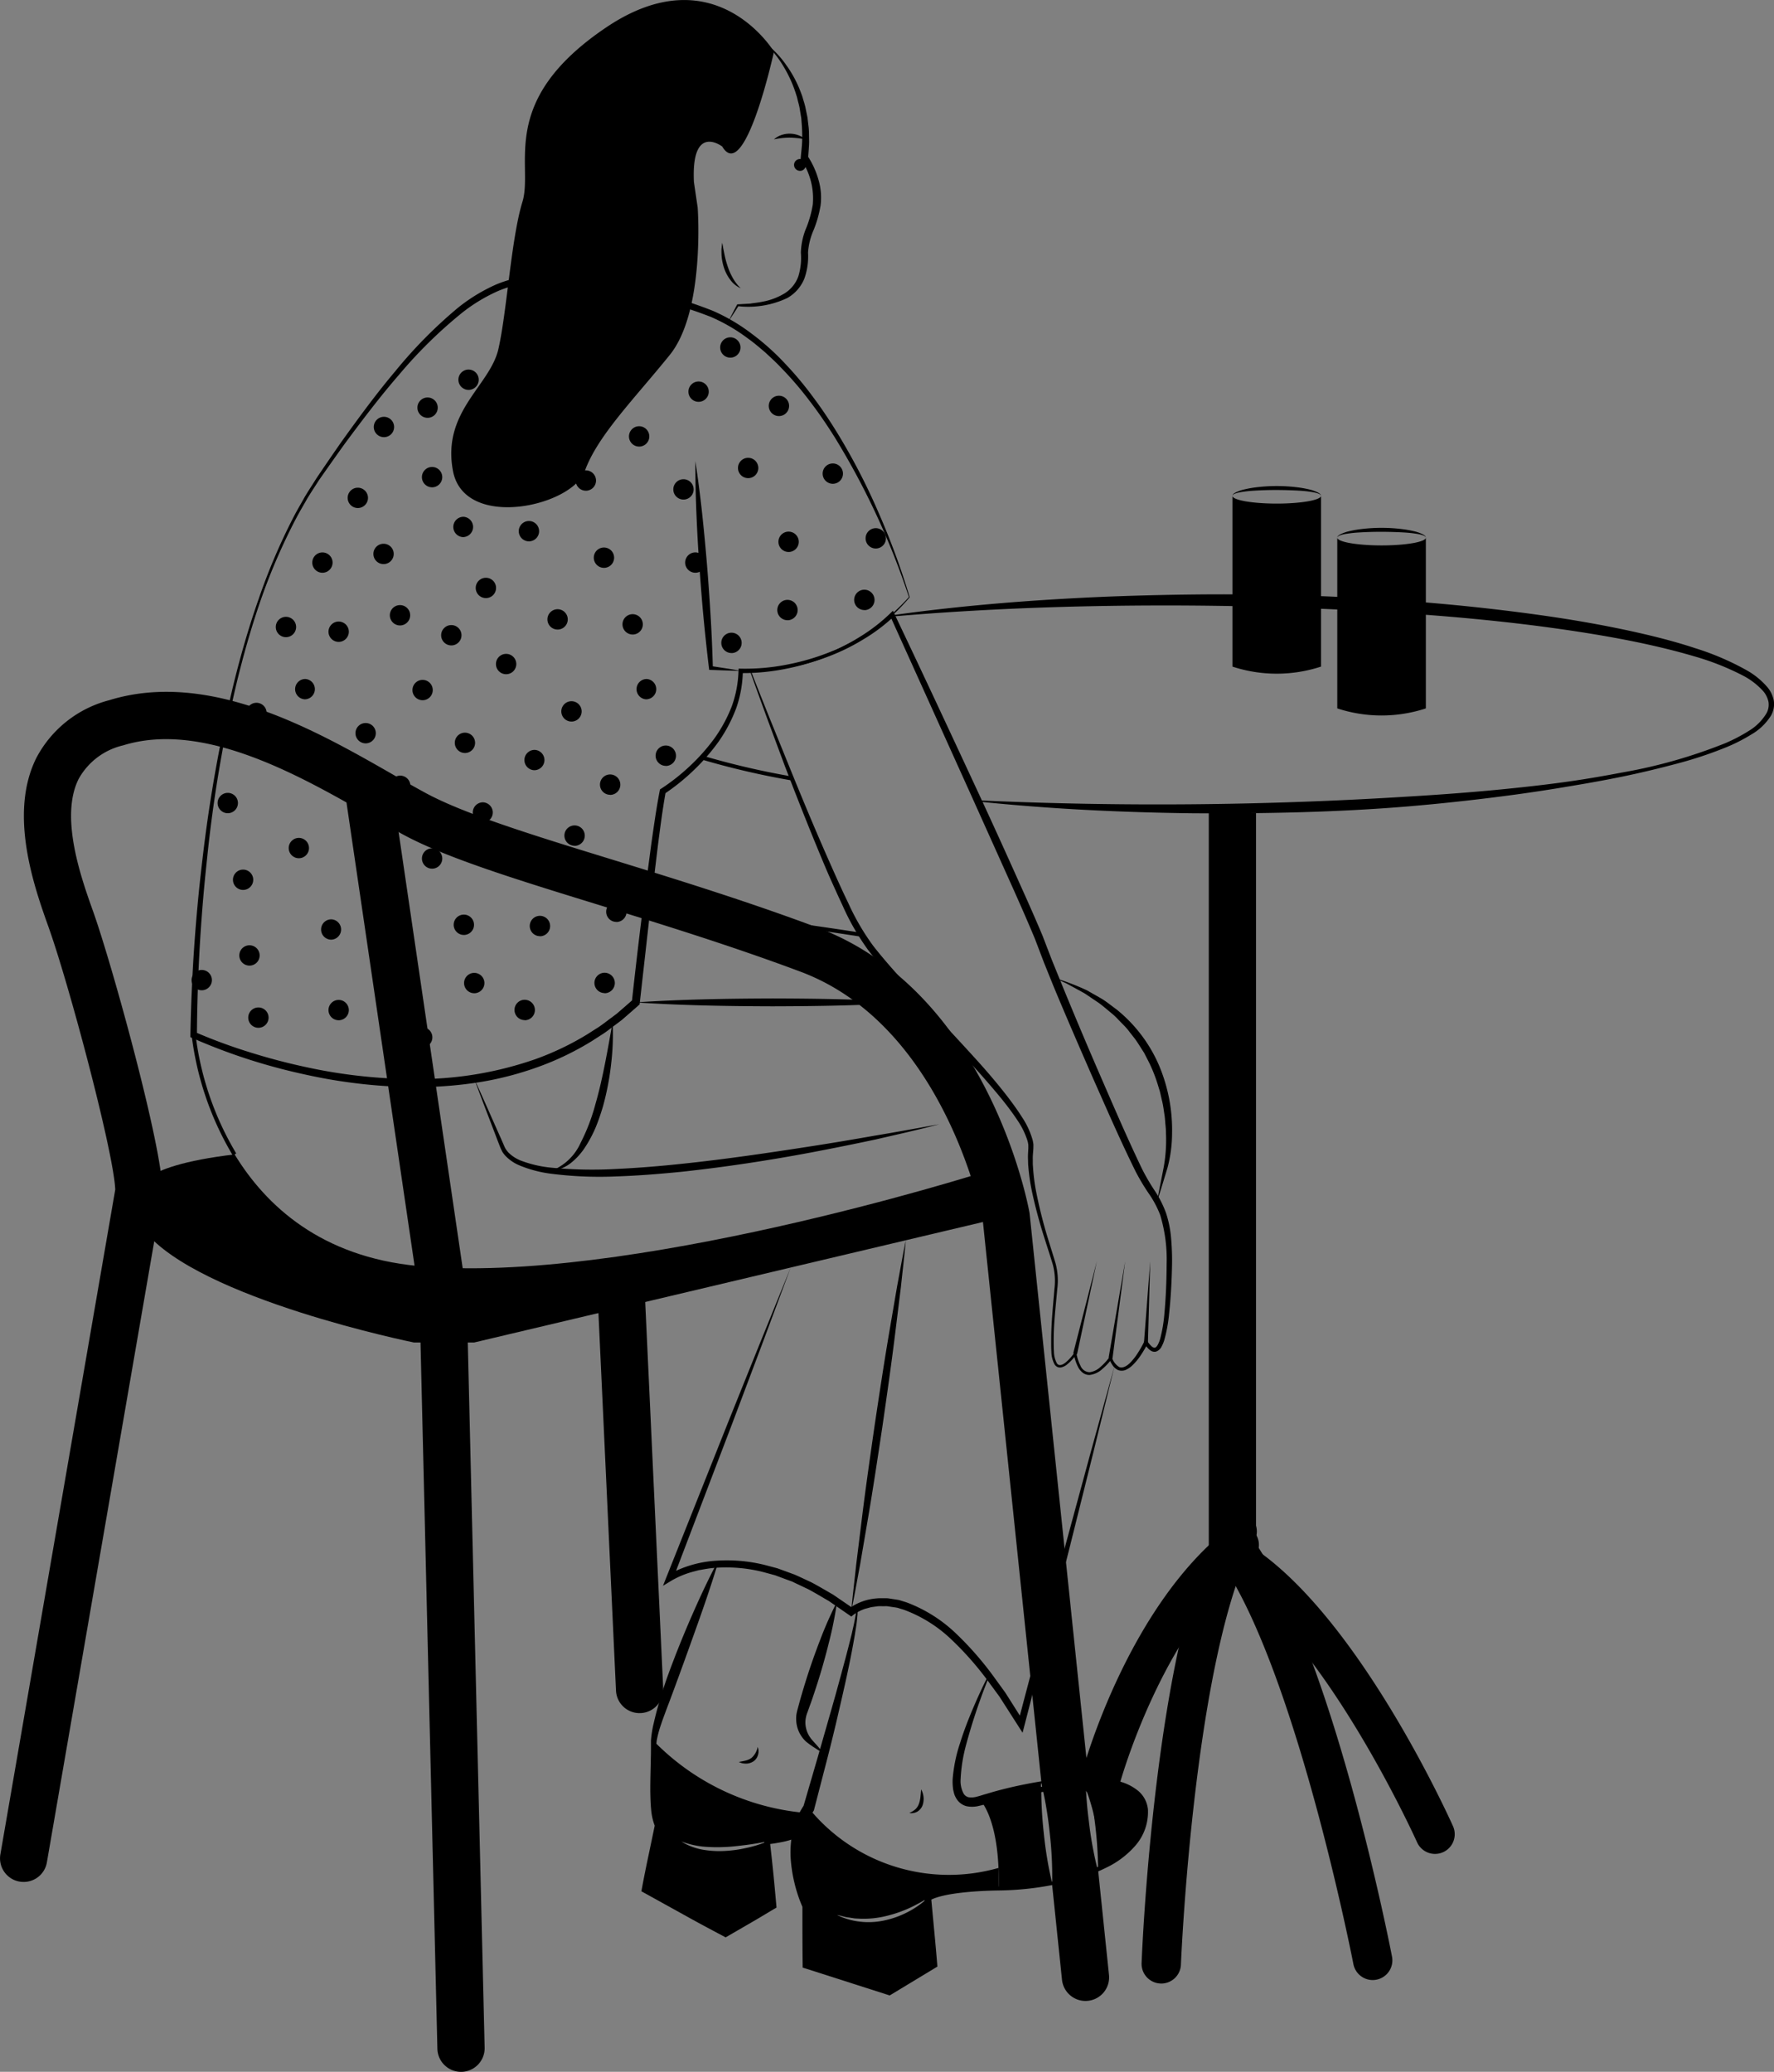 <svg xmlns="http://www.w3.org/2000/svg" width="174.516" height="203.818" viewBox="0 0 174.516 203.818">
  <rect x="0" y="0" width="174.516" height="203.818" fill="#808080" stroke="none"/>
  <g id="female-waiting-for-order-at-cafe" transform="translate(0 0)">
    <path id="Path_501" data-name="Path 501" d="M327.613,431.046l7.711,4.09,4.461-2.508-.371-6.209a11.359,11.359,0,0,1-2.071.639,12.332,12.332,0,0,1-2.156.291,9.472,9.472,0,0,1-2.184-.141,5.852,5.852,0,0,1-2.024-.789,8.978,8.978,0,0,0,2.071.493,15.186,15.186,0,0,0,2.118.052c.709-.023,1.414-.113,2.123-.2s1.414-.211,2.123-.348c0,0,2.409-.1,3.015-.568a13.1,13.1,0,0,0,1.075,6.866v5.673l7.9,2.6,4.274-2.513-.465-6.5a8.528,8.528,0,0,1-1.954,1.376,8.949,8.949,0,0,1-2.264.822,7.266,7.266,0,0,1-2.4.136,6.833,6.833,0,0,1-2.3-.662c.4.071.765.216,1.16.249l.578.089.582.028a9.276,9.276,0,0,0,2.306-.216,12.829,12.829,0,0,0,2.217-.714c.362-.155.714-.324,1.057-.512a11.16,11.16,0,0,0,1.024-.6s1.024-.93,6.969-.93l-.009-2.024a17.768,17.768,0,0,1-18.668-5.875,5.429,5.429,0,0,0-.291.465,23.689,23.689,0,0,1-14.953-7.063c-.094,2.6-.465,6.631.371,8.289Z" transform="translate(-263.949 -245.258)"/>
    <path id="Path_502" data-name="Path 502" d="M300.307,256.453a2.314,2.314,0,0,0,2.686-1.893l11.341-65.612a2.786,2.786,0,0,0,.033-.395c0-4.335-4.969-22.345-6.828-27.548-1.155-3.236-3.306-9.261-1.423-13.023a6.753,6.753,0,0,1,4.382-3.306c7.927-2.451,17.451,3.015,24.406,7.007,1.09.625,2.113,1.212,3.071,1.733,4.222,2.306,11.172,4.447,19.217,6.927,6.138,1.893,13.1,4.039,19.926,6.594,13.863,5.185,17.677,23.12,17.94,24.435l5.786,55.486v0a38.088,38.088,0,0,1,.8,4.795,37.32,37.32,0,0,1,.244,4.973,37.251,37.251,0,0,1-.822-4.912,39.266,39.266,0,0,1-.253-4.588,44.635,44.635,0,0,0-5.964,1.367s1.55,1.55,1.756,6.617c.023.62.028,1.291.009,2.024a28.041,28.041,0,0,0,5.255-.5l.986,9.482a2.328,2.328,0,0,0,2.311,2.08,2.192,2.192,0,0,0,.244-.014,2.318,2.318,0,0,0,2.066-2.55L406.4,255.265c0,.061,0,.117,0,.178a36.424,36.424,0,0,1-.9-4.9,37.285,37.285,0,0,1-.329-4.973,37.452,37.452,0,0,1,.9,4.9,39.473,39.473,0,0,1,.333,4.771c2.484-1.141,4.311-2.832,4.527-5.166.225-2.437-2.2-3.292-5.419-3.33l-5.838-55.956c-.009-.061-.014-.117-.024-.174-.164-.888-4.133-21.758-20.9-28.032-6.955-2.6-13.985-4.771-20.189-6.683-7.805-2.4-14.544-4.485-18.358-6.565-.911-.493-1.921-1.071-2.982-1.681-7.7-4.419-18.236-10.463-28.093-7.42a11.3,11.3,0,0,0-7.166,5.668c-2.771,5.537-.188,12.774,1.2,16.667,2.024,5.664,6.406,22.138,6.556,25.806l-11.3,65.4a2.321,2.321,0,0,0,1.893,2.682Zm73.167-181a10.615,10.615,0,0,1,1.981,2.427,12.617,12.617,0,0,1,1.267,2.834c.085.244.129.5.2.749a5.567,5.567,0,0,1,.16.756l.124.763.057.771a15.3,15.3,0,0,1,.025,1.544c-.021.515-.09,1.028-.132,1.541l-.011.135.073.118a6.814,6.814,0,0,1,1.122,4.368,10.755,10.755,0,0,1-.624,2.266,6.765,6.765,0,0,0-.55,2.489,6.155,6.155,0,0,1-.239,2.292,3.263,3.263,0,0,1-1.376,1.714,6.405,6.405,0,0,1-2.186.817c-.389.084-.791.12-1.188.182l-1.209.069-.059,0-.023.043c-.3.557-.587,1.12-.874,1.683.349-.527.7-1.055,1.035-1.589l-.082.046a8.978,8.978,0,0,0,4.863-.8,3.852,3.852,0,0,0,1.694-1.946,6.538,6.538,0,0,0,.349-2.517,6.569,6.569,0,0,1,.551-2.231,11.437,11.437,0,0,0,.683-2.421,6.184,6.184,0,0,0-.22-2.565,8.419,8.419,0,0,0-1.068-2.317l.062.252c.031-.538.089-1.075.1-1.613l-.015-.809a5.423,5.423,0,0,0-.056-.806l-.094-.8-.163-.793a5.992,5.992,0,0,0-.2-.782c-.082-.257-.144-.519-.247-.768a11.532,11.532,0,0,0-1.5-2.834,9.553,9.553,0,0,0-2.221-2.267Z" transform="translate(-298.381 -71.351)"/>
    <path id="Path_503" data-name="Path 503" d="M399.587,109.124a4.272,4.272,0,0,1-.752-.967,6.275,6.275,0,0,1-.5-1.1,9.767,9.767,0,0,1-.327-1.172l-.122-.607c-.039-.2-.064-.411-.115-.619-.037.209-.049.419-.074.632,0,.211,0,.425.012.638a5.03,5.03,0,0,0,.261,1.257,4.04,4.04,0,0,0,.613,1.138,2.494,2.494,0,0,0,1,.8Zm6.395-14.638a2.506,2.506,0,0,0-2.4-.427,2.014,2.014,0,0,0-.722.427,7.144,7.144,0,0,1,1.556-.176A8.692,8.692,0,0,1,405.981,94.487Zm-.54,3.09A.581.581,0,1,1,406,97a.581.581,0,0,1-.561.581Zm10.772,41.946a72.608,72.608,0,0,0-3.014-8.205,62.579,62.579,0,0,0-3.994-7.768c-.759-1.245-1.561-2.467-2.438-3.637a34.273,34.273,0,0,0-2.811-3.369,24.327,24.327,0,0,0-3.277-2.936,18.623,18.623,0,0,0-3.8-2.246,41.606,41.606,0,0,0-4.161-1.406c-1.393-.419-2.79-.829-4.2-1.212s-2.822-.739-4.266-1.015a17.706,17.706,0,0,0-2.2-.284,8.087,8.087,0,0,0-2.256.17c-.737.175-1.392.339-2.125.481a11.962,11.962,0,0,0-2.136.661,16.947,16.947,0,0,0-3.783,2.31A45.909,45.909,0,0,0,365.6,117.3c-1.88,2.23-3.6,4.581-5.295,6.944q-1.247,1.791-2.466,3.6c-.384.62-.792,1.226-1.161,1.854-.353.638-.727,1.264-1.062,1.911a59.563,59.563,0,0,0-3.427,8.027c-.968,2.745-1.775,5.544-2.472,8.368a144.193,144.193,0,0,0-3.062,17.173,170.246,170.246,0,0,0-1.2,17.417l0,.207.189.085a57.478,57.478,0,0,0,11.026,3.577,51.708,51.708,0,0,0,11.528,1.257,40.586,40.586,0,0,0,5.8-.505,32.286,32.286,0,0,0,5.643-1.474,28.44,28.44,0,0,0,5.262-2.526l1.23-.791c.4-.275.783-.581,1.175-.87l.584-.44.552-.479,1.1-.963.1-.091.017-.153,1.17-10.4.627-5.194c.225-1.727.447-3.461.754-5.16l-.137.2a20.811,20.811,0,0,0,2.9-2.337,20.2,20.2,0,0,0,2.435-2.8,14.78,14.78,0,0,0,1.736-3.293,11.605,11.605,0,0,0,.654-3.67l-.225.213a21.565,21.565,0,0,0,4.688-.47,21.871,21.871,0,0,0,4.472-1.43c.728-.292,1.408-.686,2.1-1.046a21.979,21.979,0,0,0,1.953-1.3,20.443,20.443,0,0,0,3.423-3.209Zm-.076-.016a21.1,21.1,0,0,1-3.454,3.079,21.765,21.765,0,0,1-1.961,1.242c-.7.34-1.374.715-2.1.987a23.1,23.1,0,0,1-4.434,1.329,21.226,21.226,0,0,1-4.591.408l-.216-.006-.009.219a11.16,11.16,0,0,1-.669,3.509,14.285,14.285,0,0,1-1.713,3.156,19.669,19.669,0,0,1-2.4,2.7,20.312,20.312,0,0,1-2.83,2.231l-.113.072-.024.124c-.335,1.732-.575,3.459-.823,5.19l-.69,5.194c-.448,3.464-.848,6.932-1.233,10.4L389,179.1l-1.072.934-.538.465-.569.426c-.382.28-.752.577-1.143.843l-1.2.766a27.635,27.635,0,0,1-5.121,2.445,35.286,35.286,0,0,1-11.18,1.947,50.949,50.949,0,0,1-11.361-1.18q-2.8-.6-5.541-1.463a53.377,53.377,0,0,1-5.366-1.981l.186.291a169.752,169.752,0,0,1,1-17.364,134.59,134.59,0,0,1,2.88-17.159c.683-2.82,1.475-5.615,2.429-8.355a59.3,59.3,0,0,1,3.46-7.971c.337-.641.712-1.261,1.066-1.892.371-.621.776-1.221,1.164-1.831q1.245-1.784,2.514-3.554c1.726-2.331,3.476-4.648,5.375-6.836a45.388,45.388,0,0,1,6.162-6.061,16.418,16.418,0,0,1,3.643-2.2,11.285,11.285,0,0,1,2.024-.616c.7-.13,1.451-.313,2.128-.471a10.42,10.42,0,0,1,4.19.138c1.412.261,2.818.61,4.217.978s2.793.774,4.185,1.183a41.163,41.163,0,0,1,4.1,1.356,18.018,18.018,0,0,1,3.7,2.155c.585.415,1.126.887,1.675,1.351.523.493,1.062.969,1.553,1.5a33.729,33.729,0,0,1,2.815,3.28c.882,1.143,1.694,2.342,2.464,3.567A74.8,74.8,0,0,1,416.138,139.506Z" transform="translate(-326.723 -80.771)"/>
    <path id="Path_504" data-name="Path 504" d="M342.319,112.45c0,1.706.036,3.409.106,5.109s.162,3.4.284,5.1.248,3.393.408,5.086.339,3.386.545,5.076l.021.172.152,0c.982.028,1.961.084,2.946.089-.967-.181-1.94-.312-2.909-.469l.172.176c-.05-1.7-.118-3.4-.222-5.1s-.218-3.395-.359-5.09-.3-3.389-.483-5.081S342.579,114.137,342.319,112.45Zm.231-24.938S343.3,97.673,339.81,102s-7.11,7.946-8.364,11.431-11.849,5.855-12.965,0,3.625-8.364,4.461-11.989,1.255-10.874,2.37-14.5-2.509-9.9,8.225-17.147,16.519,2.376,16.519,2.376-2.858,13.1-5.088,9.334c0,0-3.067-2.37-2.788,3.485m16.455,74.254.061-.382c-10.648-1.685-21.036-2.687-21.14-2.7l-.037.385C337.623,156.558,348,157.558,358.635,159.242ZM351.7,191.787l-3.083,7.586-3.059,7.6L339.5,222.182l-.363.912.856-.519a8.607,8.607,0,0,1,2.11-.87l.563-.148.573-.1a10.761,10.761,0,0,1,1.157-.142,14.844,14.844,0,0,1,4.641.436l1.134.308,1.1.41.552.2.533.253,1.066.505c.695.369,1.367.783,2.051,1.175l1.949,1.347.242.168.23-.184a4.35,4.35,0,0,1,1.1-.568l.62-.169.64-.089c.214-.019.433,0,.648-.006.108,0,.217-.008.325.006l.324.049c.215.035.433.059.647.1l.632.193a13.5,13.5,0,0,1,4.544,2.8,30.822,30.822,0,0,1,3.636,4.076l.813,1.107.407.554.372.579,1.484,2.319.425.665.195-.753q1.142-4.413,2.256-8.833l2.23-8.84,2.206-8.846,2.172-8.855-2.425,8.789-2.39,8.8-2.366,8.8q-1.192,4.4-2.341,8.811l.62-.088-1.489-2.355-.374-.588-.41-.565-.82-1.13a31.505,31.505,0,0,0-3.707-4.2,14.221,14.221,0,0,0-4.8-2.983l-.692-.213c-.237-.049-.48-.078-.72-.117l-.361-.055c-.121-.015-.245-.006-.367-.01-.245,0-.491-.01-.735.013a5.324,5.324,0,0,0-2.787,1.021l.472-.017-2-1.369c-.7-.4-1.4-.822-2.114-1.2l-1.1-.516L352.11,222l-.573-.21-1.146-.418-1.181-.315a15.538,15.538,0,0,0-4.863-.43,10.977,10.977,0,0,0-4.721,1.4l.493.392,5.835-15.3,2.887-7.662Zm36.055-6.548c.36-1.075.671-2.163,1.009-3.246a13.436,13.436,0,0,0,.454-3.41,16.286,16.286,0,0,0-1.31-6.748,14.328,14.328,0,0,0-4.177-5.462c-.468-.336-.912-.705-1.4-1.011l-1.492-.851a24.636,24.636,0,0,0-3.183-1.221l.768.362.385.174.371.2c.493.273.99.535,1.474.813l1.389.937c.447.331.861.7,1.292,1.052a5.657,5.657,0,0,1,.6.577l.581.591a5.721,5.721,0,0,1,.534.632l.512.65c.323.445.6.923.906,1.381.244.494.515.975.732,1.48a15.318,15.318,0,0,1,.582,1.547l.242.792.184.808c.143.535.2,1.088.287,1.635.033.275.046.552.074.828a7.777,7.777,0,0,1,.048.831,14.959,14.959,0,0,1-.22,3.321C388.187,183.017,387.949,184.121,387.758,185.239Zm-90.873-4.387h.109l0-.194.164-.1a29.769,29.769,0,0,1-4-11.664l-.386.031a30.191,30.191,0,0,0,4.051,11.834Zm69.411-3.16c-2.109.378-4.213.77-6.325,1.119-2.107.372-4.217.728-6.331,1.055-4.227.655-8.458,1.279-12.7,1.719-2.122.227-4.249.4-6.377.5a42.065,42.065,0,0,1-6.36-.121,11.533,11.533,0,0,1-3.046-.7,3.64,3.64,0,0,1-1.25-.822c-.074-.095-.153-.189-.219-.289s-.117-.2-.169-.329l-.32-.737c-.876-1.955-1.727-3.92-2.624-5.865.735,2.013,1.517,4.006,2.273,6.01l.292.748c.043.122.124.262.186.391s.166.241.254.358a4.086,4.086,0,0,0,1.379.981,12.033,12.033,0,0,0,3.166.845,37.875,37.875,0,0,0,6.465.263c2.151-.072,4.294-.245,6.43-.46,4.269-.462,8.512-1.108,12.725-1.9q3.159-.6,6.3-1.269C362.134,178.706,364.225,178.241,366.3,177.692ZM336.464,165.7c4.484.3,8.968.374,13.453.387,4.484-.011,8.968-.081,13.452-.387-4.484-.306-8.968-.376-13.452-.387C345.433,165.329,340.949,165.4,336.464,165.7Z" transform="translate(-273.917 -67.089)"/>
    <path id="Path_505" data-name="Path 505" d="M327.108,330.23c.31-1.51.571-3.027.858-4.54l.778-4.552c.518-3.035.975-6.078,1.433-9.122.439-3.046.877-6.093,1.255-9.148l.565-4.583c.16-1.532.347-3.06.484-4.6-.311,1.51-.572,3.027-.859,4.54l-.778,4.552c-.517,3.035-.975,6.079-1.431,9.122-.438,3.047-.876,6.093-1.253,9.148l-.565,4.583C327.433,327.167,327.246,328.695,327.108,330.23Zm-23.47-58.013c-.243,1.375-.482,2.738-.751,4.092s-.568,2.7-.948,4.01a19.1,19.1,0,0,1-1.458,3.8,5.224,5.224,0,0,1-2.858,2.726,3.607,3.607,0,0,0,1.954-.8A6.529,6.529,0,0,0,301,284.426a12.333,12.333,0,0,0,.99-1.891c.268-.657.492-1.327.694-2a26.519,26.519,0,0,0,.8-4.13A24.738,24.738,0,0,0,303.639,272.217ZM340.6,336.5c-.551,1.059-1.046,2.145-1.513,3.245s-.9,2.217-1.258,3.366a14.879,14.879,0,0,0-.74,3.577,5.644,5.644,0,0,0,.04.967c.022.165.073.335.111.5a2.416,2.416,0,0,0,.243.5,1.646,1.646,0,0,0,.953.7,2.762,2.762,0,0,0,1.076.01l.485-.111.424-.12.852-.227c.569-.149,1.145-.274,1.718-.405,1.15-.25,2.309-.465,3.472-.619a31.44,31.44,0,0,1,3.491-.293,12.573,12.573,0,0,1,3.4.308,3.991,3.991,0,0,1,1.439.658,1.889,1.889,0,0,1,.72,1.242,3.791,3.791,0,0,1-.167,1.591,4.857,4.857,0,0,1-.766,1.475,8.219,8.219,0,0,1-2.646,2.181,15.879,15.879,0,0,1-3.268,1.306,25.237,25.237,0,0,1-7.008.911c-1.193,0-2.39,0-3.589.082-.6.047-1.2.1-1.8.206-.3.054-.6.112-.9.2q-.226.061-.454.144c-.077.032-.152.058-.231.1a1.334,1.334,0,0,0-.12.062.877.877,0,0,0-.148.1l-.117.1.009.176c.11,2.172.2,4.344.335,6.515l.228-.433-4.309,2.452.434-.046-7.878-2.668.412.57c.022-1.89.019-3.779.021-5.669V359l-.06-.135a14.746,14.746,0,0,1-.764-2.24,13.028,13.028,0,0,1-.382-2.342,9.232,9.232,0,0,1,.167-2.316,6.778,6.778,0,0,1,.867-2.1l.059-.1.017-.066,1.273-4.913q.634-2.456,1.2-4.931c.381-1.648.76-3.3,1.092-4.959q.25-1.245.463-2.5c.06-.421.141-.836.183-1.26l.064-.635c.01-.215,0-.433,0-.647l-.116.01c-.019.208-.029.413-.055.619l-.115.62c-.076.412-.18.823-.268,1.233q-.3,1.229-.626,2.451c-.436,1.63-.876,3.26-1.341,4.883l-1.393,4.87-1.416,4.862.076-.162a7.768,7.768,0,0,0-1.1,2.456,10.4,10.4,0,0,0-.23,2.64,14.244,14.244,0,0,0,.383,2.579,14.045,14.045,0,0,0,.839,2.475l-.06-.266c0,1.89,0,3.779.021,5.669l.005.439.407.13,7.921,2.536.234.075.2-.121,4.241-2.567.251-.152-.023-.281c-.179-2.167-.394-4.331-.594-6.5l-.108.271a1.25,1.25,0,0,1,.114-.068c.052-.03.117-.056.176-.084.125-.052.256-.1.391-.142.269-.087.551-.154.834-.216.569-.121,1.152-.2,1.737-.266,1.172-.125,2.356-.184,3.543-.2a29.6,29.6,0,0,0,7.107-.961,18.057,18.057,0,0,0,3.381-1.258,8.846,8.846,0,0,0,2.924-2.2,5.048,5.048,0,0,0,1.23-3.553,2.738,2.738,0,0,0-.943-1.813,4.826,4.826,0,0,0-1.74-.908,9.806,9.806,0,0,0-1.842-.345,14.407,14.407,0,0,0-1.837-.075,27.112,27.112,0,0,0-3.619.3c-1.194.173-2.375.407-3.547.676q-.878.206-1.747.453l-.866.254-.431.134-.383.1a2.5,2.5,0,0,1-.365.046,2.211,2.211,0,0,1-.329-.022.8.8,0,0,1-.462-.32,2.613,2.613,0,0,1-.316-1.47,15.648,15.648,0,0,1,.554-3.427,57.375,57.375,0,0,1,2.278-6.733Z" transform="translate(-243.372 -171.672)"/>
    <path id="Path_506" data-name="Path 506" d="M324.612,407.024c-.016.259-.041.505-.066.742a2.9,2.9,0,0,1-.146.67,1.385,1.385,0,0,1-.342.537,2.23,2.23,0,0,1-.608.374,1.156,1.156,0,0,0,.785-.129,1.248,1.248,0,0,0,.529-.65A1.92,1.92,0,0,0,324.612,407.024Zm17.865,7.74a19.792,19.792,0,0,0-1.518-8.462l-.349.167a19.385,19.385,0,0,1,1.48,8.28Zm-26.136-26.194a36.541,36.541,0,0,0-1.663,3.756q-.738,1.908-1.356,3.854c-.2.649-.4,1.3-.587,1.956l-.269.986a4.087,4.087,0,0,0-.124.563,3.191,3.191,0,0,0-.015.6,3.019,3.019,0,0,0,.971,2.046,8.655,8.655,0,0,0,.861.615c.287.188.576.374.875.549-.214-.272-.438-.533-.664-.792s-.482-.512-.65-.756a2.571,2.571,0,0,1-.486-1.671,2.922,2.922,0,0,1,.2-.843l.347-.961c.227-.642.438-1.289.646-1.937q.618-1.946,1.109-3.932A36.553,36.553,0,0,0,316.341,388.571Zm-7.807,14.271a1.867,1.867,0,0,1-.62,1.1,1.781,1.781,0,0,1-.557.251c-.212.053-.438.091-.682.14a3.4,3.4,0,0,0,.348.124,2.275,2.275,0,0,0,.373.036,1.357,1.357,0,0,0,.746-.239,1.159,1.159,0,0,0,.437-.663,1.237,1.237,0,0,0-.046-.744Z" transform="translate(-233.998 -230.994)"/>
    <path id="Path_507" data-name="Path 507" d="M300.171,283.426c-1.05,1.992-1.971,4.038-2.857,6.1-.435,1.035-.863,2.072-1.265,3.121s-.8,2.1-1.142,3.173-.654,2.157-.906,3.266a10.749,10.749,0,0,0-.276,1.726c0,.564.005,1.12-.012,1.681-.017,1.122-.06,2.244-.052,3.372.012.564.024,1.13.08,1.7a5.811,5.811,0,0,0,.391,1.714l-.025-.164c-.414,2.058-.877,4.108-1.258,6.172l-.065.35.328.181,3.82,2.113c1.27.71,2.554,1.4,3.84,2.077l.3.162.292-.169,2.214-1.283c.74-.425,1.468-.871,2.2-1.305l.3-.176-.028-.318c-.183-2.065-.384-4.129-.628-6.191l-.262.29c.527-.054,1.04-.14,1.555-.245.257-.055.512-.118.765-.2a2.242,2.242,0,0,0,.721-.357l-.071-.092a2.156,2.156,0,0,1-.708.213c-.249.042-.5.069-.756.089-.507.037-1.023.045-1.527.04l-.263,0v.293c0,2.076.051,4.149.115,6.221l.27-.495c-.753.4-1.512.792-2.259,1.2l-2.247,1.226.6-.007c-1.285-.682-2.573-1.359-3.874-2.012l-3.893-1.976.263.531c.3-2.077.518-4.167.786-6.25l.012-.094-.037-.071a4.828,4.828,0,0,1-.454-1.524,14.061,14.061,0,0,1-.133-1.653,31.34,31.34,0,0,1,.115-3.345c.041-.557.091-1.121.148-1.675a10.394,10.394,0,0,1,.412-1.559c.351-1.049.769-2.084,1.151-3.131.778-2.09,1.533-4.194,2.286-6.3s1.486-4.225,2.141-6.377Zm3.306-87.875a6.369,6.369,0,0,0,.2.619l.209.584.42,1.167.848,2.33,1.729,4.649c1.186,3.087,2.4,6.165,3.675,9.218.317.764.642,1.526.983,2.281s.682,1.51,1.034,2.261a23.942,23.942,0,0,0,2.492,4.348c1.01,1.335,2.117,2.571,3.226,3.8s2.249,2.43,3.387,3.628c2.27,2.4,4.545,4.8,6.619,7.343.51.642,1.007,1.293,1.453,1.974a7.419,7.419,0,0,1,1.039,2.139l.054.277c.008.091,0,.179.006.269,0,.181-.021.416-.03.621a5.564,5.564,0,0,0,0,.634c.006.211,0,.422.028.63a19.8,19.8,0,0,0,.358,2.479,48.052,48.052,0,0,0,1.3,4.8c.246.79.51,1.575.745,2.361a6.246,6.246,0,0,1,.166,2.408c-.133,1.64-.315,3.294-.319,4.954,0,.415-.008.828.02,1.249a2.664,2.664,0,0,0,.325,1.25.691.691,0,0,0,.284.242.638.638,0,0,0,.379.029,1.487,1.487,0,0,0,.594-.318,4.95,4.95,0,0,0,.858-.941l-.237-.048a4.7,4.7,0,0,0,.424,1.279,1.712,1.712,0,0,0,.445.549,1.061,1.061,0,0,0,.7.225,2.212,2.212,0,0,0,1.246-.592,6.263,6.263,0,0,0,.921-.981l-.261-.032a3.26,3.26,0,0,0,.318.619,1.306,1.306,0,0,0,.551.5.992.992,0,0,0,.77-.015,2.125,2.125,0,0,0,.6-.394,5.771,5.771,0,0,0,.877-1.047,10.825,10.825,0,0,0,.683-1.167l-.334.022a3.02,3.02,0,0,0,.414.523,1.2,1.2,0,0,0,.3.219.648.648,0,0,0,.438.049.981.981,0,0,0,.559-.523,3.351,3.351,0,0,0,.251-.613,14.328,14.328,0,0,0,.463-2.486c.18-1.664.27-3.322.3-4.994a24.863,24.863,0,0,0-.092-2.517,10.714,10.714,0,0,0-.5-2.5,10.455,10.455,0,0,0-1.163-2.275,20.289,20.289,0,0,1-1.227-2.126c-1.424-2.972-2.739-6.032-4.06-9.071s-2.609-6.1-3.865-9.17l-.935-2.3-.894-2.329c-.645-1.542-1.317-3.06-2-4.576-1.359-3.031-2.726-6.058-4.122-9.07-2.8-6.021-5.6-12.044-8.458-18.036l-.143-.3-.237.236a17.222,17.222,0,0,1-2.979,2.313,21.528,21.528,0,0,1-3.381,1.732,20.711,20.711,0,0,1-3.64,1.118c-.619.153-1.252.226-1.883.32S304.107,195.489,303.477,195.551Zm.064.044c.644-.031,1.252-.014,1.887-.087s1.277-.131,1.9-.267a20.944,20.944,0,0,0,3.712-1.024,20.248,20.248,0,0,0,3.477-1.677,17.58,17.58,0,0,0,3.111-2.323l-.38-.063,8.2,18.153,4.08,9.081c.673,1.515,1.341,3.036,1.973,4.558l.884,2.322.934,2.315c1.276,3.07,2.6,6.116,3.932,9.159,1.35,3.038,2.666,6.078,4.148,9.076a20.966,20.966,0,0,0,1.292,2.166,9.839,9.839,0,0,1,1.132,2.129,15.093,15.093,0,0,1,.632,4.816c-.007,1.646-.073,3.309-.226,4.948a13.977,13.977,0,0,1-.41,2.41,2.956,2.956,0,0,1-.21.541c-.083.162-.2.309-.3.33s-.234-.035-.367-.164a2.654,2.654,0,0,1-.363-.446l-.188-.278-.145.3a10.482,10.482,0,0,1-.639,1.131,5.44,5.44,0,0,1-.8,1c-.3.281-.686.5-1.014.366a1.7,1.7,0,0,1-.715-.932l-.1-.245-.157.214a5.563,5.563,0,0,1-.861.937,1.955,1.955,0,0,1-1.074.533,1,1,0,0,1-.9-.626,4.45,4.45,0,0,1-.4-1.2l-.064-.291-.174.243a4.706,4.706,0,0,1-.8.891c-.294.254-.7.427-.893.1a2.483,2.483,0,0,1-.286-1.124c-.029-.4-.025-.818-.026-1.229.005-1.649.207-3.284.351-4.936a6.525,6.525,0,0,0-.157-2.507c-.233-.8-.489-1.583-.728-2.373a45.6,45.6,0,0,1-1.206-4.787,19.359,19.359,0,0,1-.3-2.431c-.02-.2-.014-.405-.015-.608a5.2,5.2,0,0,1,.016-.6c.014-.207.036-.384.042-.616,0-.116.008-.236,0-.35l-.057-.332a7.861,7.861,0,0,0-1.066-2.323c-.447-.711-.942-1.384-1.447-2.046-1.018-1.318-2.1-2.574-3.216-3.8s-2.239-2.439-3.369-3.646c-2.237-2.428-4.582-4.773-6.6-7.352a23.343,23.343,0,0,1-2.458-4.221c-.718-1.481-1.386-2.99-2.053-4.5-1.33-3.021-2.6-6.074-3.836-9.136l-1.864-4.593-.918-2.3L304,196.713l-.227-.577a4.747,4.747,0,0,0-.23-.542Z" transform="translate(-229.688 -129.58)"/>
    <path id="Path_508" data-name="Path 508" d="M310.217,320.229l-2.326,9.064.377.089Z" transform="translate(-202.316 -196.151)"/>
    <path id="Path_509" data-name="Path 509" d="M303.835,320.229l-1.632,9.5.383.058Z" transform="translate(-193.146 -196.151)"/>
    <path id="Path_510" data-name="Path 510" d="M297.79,320.229l-.612,7.983.387.02Z" transform="translate(-184.638 -196.151)"/>
    <path id="Path_511" data-name="Path 511" d="M442.059,350.148h.056a2.324,2.324,0,0,0,2.267-2.378l-1.766-73.885a2.336,2.336,0,0,0-.024-.283L435.377,224.5a2.323,2.323,0,1,0-4.6.676l7.195,48.965,1.762,73.743A2.324,2.324,0,0,0,442.059,350.148Z" transform="translate(-396.706 -146.33)"/>
    <path id="Path_512" data-name="Path 512" d="M327.975,302.42l.558,3.9c5.39,6.691,26.487,10.966,26.487,10.966h5.944l51.409-12.174-1.595-4.493s-35.033,11.091-55.386,9.14c-9.48-.91-14.909-5.9-18-10.974h0C327.289,299.984,327.975,302.42,327.975,302.42Z" transform="translate(-314.311 -185.219)"/>
    <path id="Path_513" data-name="Path 513" d="M176.111,289.631l.11,0a2.324,2.324,0,0,0,2.213-2.429l-1.806-38.843a2.324,2.324,0,1,0-4.642.216l1.806,38.843a2.324,2.324,0,0,0,2.319,2.216ZM209.4,199.952c7.035.735,14.111,1.076,21.188,1.158,7.076.04,14.162-.093,21.221-.684q5.292-.452,10.556-1.169,2.631-.36,5.248-.807c1.746-.288,3.489-.6,5.223-.957s3.456-.772,5.169-1.225a39.494,39.494,0,0,0,5.054-1.672,16.743,16.743,0,0,0,2.39-1.219,5.526,5.526,0,0,0,1.979-1.9,2.288,2.288,0,0,0,.262-1.439,2.9,2.9,0,0,0-.612-1.313,7.625,7.625,0,0,0-2.135-1.728,26.334,26.334,0,0,0-4.933-2.111c-1.692-.561-3.413-1.018-5.143-1.42-3.461-.8-6.96-1.412-10.472-1.894-7.024-.972-14.094-1.543-21.171-1.818s-14.163-.225-21.236.05c-7.072.3-14.135.85-21.142,1.84h-.007v.116h.024c7.038-.608,14.1-.934,21.152-1.047s14.114-.019,21.16.28,14.086.777,21.076,1.663c3.492.452,6.976.985,10.415,1.711,1.718.369,3.426.781,5.106,1.276a25.671,25.671,0,0,1,4.856,1.907,7.069,7.069,0,0,1,2.007,1.531,2.359,2.359,0,0,1,.528,1.046,1.768,1.768,0,0,1-.18,1.124,5.067,5.067,0,0,1-1.768,1.764,16.337,16.337,0,0,1-2.316,1.208,50.554,50.554,0,0,1-10.142,2.878c-1.732.331-3.471.631-5.217.88s-3.5.453-5.253.637c-3.509.37-7.027.638-10.548.847a392.927,392.927,0,0,1-42.33.375Zm-18.339-2.075.069-.381a78.2,78.2,0,0,1-8.8-2.047l-.113.371a78.557,78.557,0,0,0,8.843,2.057Zm62.4-23.885c-.027-.2-.249-.3-.411-.377a4.326,4.326,0,0,0-.543-.2,10.653,10.653,0,0,0-1.124-.227,16.457,16.457,0,0,0-4.557,0,10.735,10.735,0,0,0-1.124.227,4.32,4.32,0,0,0-.543.2c-.162.08-.385.173-.411.378.066-.183.28-.224.447-.282a4.2,4.2,0,0,1,.547-.108,11.152,11.152,0,0,1,1.115-.116q1.121-.07,2.247-.067t2.247.067c.374.023.747.057,1.115.117a4.193,4.193,0,0,1,.547.108C253.18,173.768,253.394,173.809,253.461,173.992Z" transform="translate(-113.194 -121.103)"/>
    <path id="Path_514" data-name="Path 514" d="M252.175,169.715v16.8a13.962,13.962,0,0,0,8.713,0v-16.8c0,.422-1.952.767-4.356.767S252.175,170.137,252.175,169.715Zm-1.6-4.112c-.027-.2-.249-.3-.411-.377a4.326,4.326,0,0,0-.543-.2,10.652,10.652,0,0,0-1.124-.227,16.461,16.461,0,0,0-4.557,0,10.729,10.729,0,0,0-1.124.227,4.325,4.325,0,0,0-.543.2c-.162.08-.385.173-.411.378.066-.183.28-.224.447-.282a4.193,4.193,0,0,1,.547-.108,11.14,11.14,0,0,1,1.115-.116q1.121-.07,2.247-.067t2.247.067c.374.023.747.057,1.116.117a4.2,4.2,0,0,1,.547.108C250.292,165.378,250.505,165.419,250.572,165.6Zm-8.713,0v16.8a13.961,13.961,0,0,0,8.713,0V165.6c0,.422-1.952.767-4.356.767S241.859,166.024,241.859,165.6Z" transform="translate(-120.621 -116.826)"/>
    <rect id="Rectangle_174" data-name="Rectangle 174" width="4.647" height="74.711" transform="translate(118.914 79.983)"/>
    <path id="Path_515" data-name="Path 515" d="M257.934,406.871a1.937,1.937,0,0,0,1.767-2.727c-.4-.889-9.862-21.837-20.739-28.073a1.936,1.936,0,1,0-1.926,3.36c9.784,5.609,19.038,26.089,19.131,26.3A1.937,1.937,0,0,0,257.934,406.871Z" transform="translate(-116.762 -224.491)"/>
    <path id="Path_516" data-name="Path 516" d="M264.31,417.891a1.962,1.962,0,0,0,.37-.036,1.936,1.936,0,0,0,1.533-2.269c-.243-1.254-6.032-30.832-14.15-41.716a1.936,1.936,0,0,0-3.1,2.315c7.593,10.181,13.394,39.838,13.452,40.136A1.937,1.937,0,0,0,264.31,417.891Z" transform="translate(-129.275 -223.102)"/>
    <path id="Path_517" data-name="Path 517" d="M277.3,400.021a1.937,1.937,0,0,0,1.868-1.431h0c.04-.149,4.132-14.935,12.943-21.945a1.936,1.936,0,1,0-2.41-3.031c-9.817,7.809-14.093,23.308-14.27,23.964a1.938,1.938,0,0,0,1.871,2.442Z" transform="translate(-168.998 -223.154)"/>
    <path id="Path_518" data-name="Path 518" d="M371.133,296.739a1.936,1.936,0,0,0,1.933-1.86c.012-.3,1.275-30.5,7.243-41.706a1.936,1.936,0,1,0-3.418-1.821c-6.383,11.984-7.644,42.1-7.694,43.373a1.935,1.935,0,0,0,1.858,2.011ZM285.024,164.289a1,1,0,0,1,0-2A1,1,0,0,1,285.024,164.289Zm-2.9,8.455a1,1,0,0,1,0-2A1,1,0,0,1,282.122,172.744Zm-2.822,8.863a1,1,0,0,1,0-2A1,1,0,0,1,279.3,181.607Zm12.793-30.022a1,1,0,0,1,0-2A1,1,0,0,1,292.093,151.585Zm2.532,5.515a1,1,0,0,1,0-2A1,1,0,0,1,294.625,157.1Zm1.618,6.035a1,1,0,0,1,0-2A1,1,0,0,1,296.243,163.135Zm-6.035,1.618a1,1,0,0,1,0-2A1,1,0,0,1,290.208,164.753Zm2.654,9.982a1,1,0,0,1,0-2A1,1,0,0,1,292.862,174.736Zm-5.237,2.223a1,1,0,0,1,0-2A1,1,0,0,1,287.624,176.959Zm-.7-6.555a1,1,0,0,1,0-2A1,1,0,0,1,286.92,170.4Zm1.688-12.451a1,1,0,0,1,0-2A1,1,0,0,1,288.608,157.952Zm9.854,12.54a1,1,0,0,1,0-2A1,1,0,0,1,298.462,170.492Zm-2.2,9.418a1,1,0,0,1,0-2A1,1,0,0,1,296.259,179.91Zm-9.973,6.126a1,1,0,0,1,0-2A1,1,0,0,1,286.286,186.036Zm-5.484,3.119a1,1,0,0,1,0-2A1,1,0,0,1,280.8,189.155Zm21.823-13.471a1,1,0,0,1,0-2A1,1,0,0,1,302.625,175.685ZM299.4,149.546a1,1,0,0,1,0-2A1,1,0,0,1,299.4,149.546Zm3.088,4.9a1,1,0,0,1,0-2A1,1,0,0,1,302.488,154.443Zm2.205,6a1,1,0,0,1,0-2A1,1,0,0,1,304.693,160.446Zm1.99,7.487a1,1,0,0,1,0-2A1,1,0,0,1,306.683,167.933Zm13.831,2.471a1,1,0,0,1,0-2A1,1,0,0,1,320.514,170.4Zm-11.03,6.974a1,1,0,0,1,0-2A1,1,0,0,1,309.485,177.377Zm-5.08,5.158a1,1,0,0,1,0-2A1,1,0,0,1,304.4,182.535Zm-14.923,11.512a1,1,0,0,1,0-2A1,1,0,0,1,289.481,194.047ZM301.293,165.1a1,1,0,0,1,0-2A1,1,0,0,1,301.293,165.1Zm11.82,7.49a1,1,0,0,1,0-2A1,1,0,0,1,313.113,172.592Zm-9.566,26.726a1,1,0,0,1,0-2A1,1,0,0,1,303.547,199.318Zm8.2-35.776a1,1,0,0,1,0-2A1,1,0,0,1,311.746,163.541Zm-2.819-8.678a1,1,0,0,1,0-2A1,1,0,0,1,308.927,154.863Zm7.38,2.607a1,1,0,0,1,0-2A1,1,0,0,1,316.306,157.47Zm2.823,6.559a1,1,0,0,1,0-2A1,1,0,0,1,319.13,164.029Zm-10.97,23.779a1,1,0,0,1,0-2A1,1,0,0,1,308.16,187.808Zm-5.636,5.776a1,1,0,0,1,0-2A1,1,0,0,1,302.524,193.584Zm-6.28,3.016a1,1,0,0,1,0-2A1,1,0,0,1,296.243,196.6Zm-2.977-7.445a1,1,0,0,1,0-2A1,1,0,0,1,293.267,189.155Zm6.134-2.091a1,1,0,0,1,0-2A1,1,0,0,1,299.4,187.064Zm-4.737-42.451a1,1,0,0,1,0-2A1,1,0,0,1,294.663,144.613Zm8.324-4.649a1,1,0,0,1,0-2A1,1,0,0,1,302.987,139.964Zm-4.032,2.747a1,1,0,0,1,0-2A1,1,0,0,1,298.955,142.711Zm20.812,2.829a1,1,0,0,1,0-2A1,1,0,0,1,319.767,145.541Zm-5.242,4.342a1,1,0,0,1,0-2A1,1,0,0,1,314.526,149.883ZM281.437,196.6a1,1,0,0,1,0-2A1,1,0,0,1,281.437,196.6Zm.878,6.116a1,1,0,0,1,0-2A1,1,0,0,1,282.315,202.716Zm16.112,1.942a1,1,0,0,1,0-2A1,1,0,0,1,298.427,204.658Zm-8.218-2.683a1,1,0,0,1,0-2A1,1,0,0,1,290.208,201.976Zm-13.469-2.949a1,1,0,0,1,0-2A1,1,0,0,1,276.739,199.026Zm52-62.235a1,1,0,0,1,0-2A1,1,0,0,1,328.738,136.791Zm-3.122,4.346a1,1,0,0,1,0-2A1,1,0,0,1,325.615,141.137Zm-1.487,9.615a1,1,0,0,1,0-2A1,1,0,0,1,324.129,150.753Zm6.362-2.107a1,1,0,0,1,0-2A1,1,0,0,1,330.491,148.646Zm3.028-6.107a1,1,0,0,1,0-2A1,1,0,0,1,333.519,142.539Zm5.3,6.662a1,1,0,0,1,0-2A1,1,0,0,1,338.82,149.2Zm4.226,6.366a1,1,0,0,1,0-2A1,1,0,0,1,343.046,155.567Zm-8.576.341a1,1,0,0,1,0-2A1,1,0,0,1,334.47,155.909Zm-9.174,2.043a1,1,0,0,1,0-2A1,1,0,0,1,325.3,157.952Zm3.555,7.9a1,1,0,0,1,0-2A1,1,0,0,1,328.851,165.855Zm5.508-3.23a1,1,0,0,1,0-2A1,1,0,0,1,334.359,162.625Zm7.562-1a1,1,0,0,1,0-2A1,1,0,0,1,341.921,161.629Zm-19.532,15.329a1,1,0,0,1,0-2A1,1,0,0,1,322.389,176.959Zm-5.475,2.846a1,1,0,0,1,0-2A1,1,0,0,1,316.914,179.805Zm.611,12.505a1,1,0,0,1,0-2A1,1,0,0,1,317.524,192.31Zm-4.109-7.491a1,1,0,0,1,0-2A1,1,0,0,1,313.415,184.819Zm-3.409,8.894a1,1,0,0,1,0-2A1,1,0,0,1,310.006,193.713Zm6.363,5.6a1,1,0,0,1,0-2A1,1,0,0,1,316.369,199.318Zm-7.863,2.658a1,1,0,0,1,0-2A1,1,0,0,1,308.506,201.976Z" transform="translate(-256.894 -101.607)"/>
    <path id="Path_519" data-name="Path 519" d="M318.923,425.3c.019,0,.042,0,.061-.009l-.028-.258v0c-.009-.038-.019-.08-.028-.117C318.923,425.044,318.923,425.171,318.923,425.3Z" transform="translate(-216.492 -249.523)" fill="#fff"/>
    <path id="Path_520" data-name="Path 520" d="M307.646,442.255l0,.023v-.023Z" transform="translate(-199.63 -258.365)" fill="#fff"/>
  </g>
</svg>
